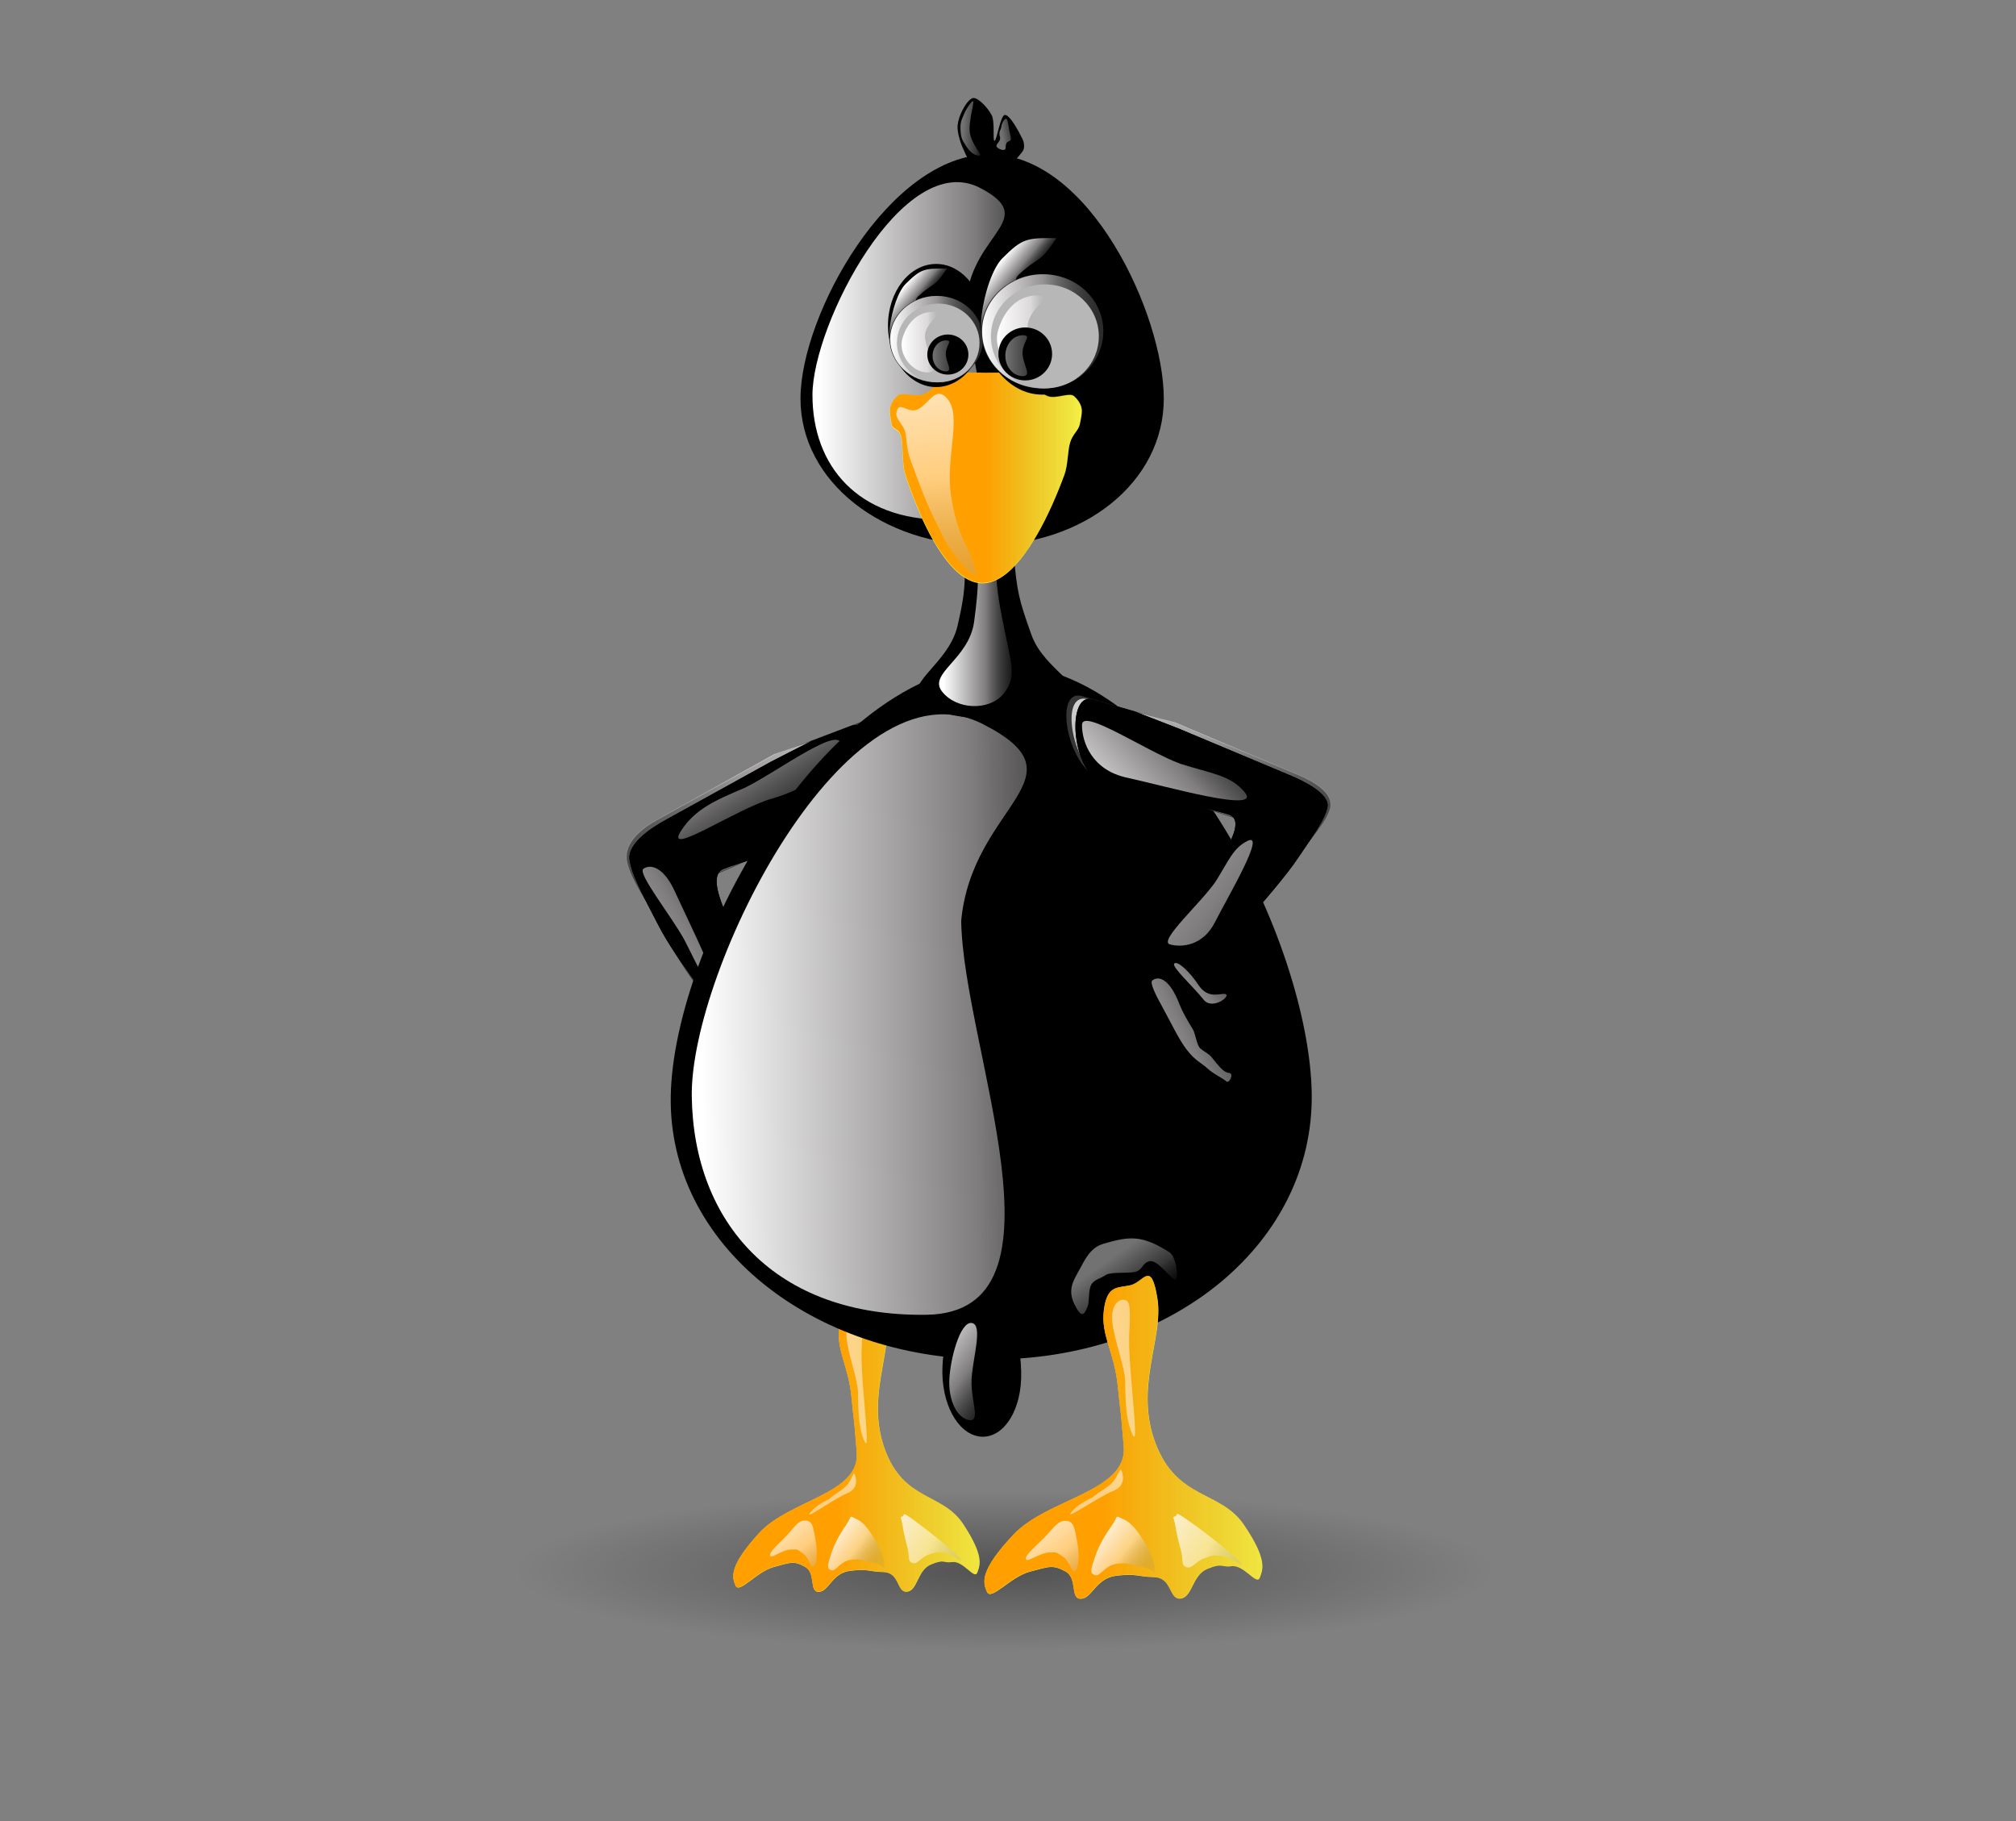 <?xml version="1.0" standalone="no"?>
<svg
    xmlns:xlink="http://www.w3.org/1999/xlink"
    xmlns:dc="http://purl.org/dc/elements/1.1/"
    xmlns:cc="http://creativecommons.org/ns#"
    xmlns:rdf="http://www.w3.org/1999/02/22-rdf-syntax-ns#"
    xmlns:svg="http://www.w3.org/2000/svg"
    xmlns="http://www.w3.org/2000/svg"
    version="1.1"
    viewBox="0 0 724 654">
<rect x="0" y="0" width="724" height="654" fill="#808080" stroke="none"/>
<defs>
<radialGradient id="radial1" gradientUnits="userSpaceOnUse" cx="348.038" cy="870.933" fx="348.038" fy="870.933" r="210" spreadMethod="pad" gradientTransform="matrix(0.836, 1.21052e-06, 0, -0.136, 69.784, 208.45)">
<stop offset="0" stop-color="rgb(0,0,0)" stop-opacity="1"/>
<stop offset="1" stop-color="rgb(0,0,0)" stop-opacity="0"/>
</radialGradient>
<linearGradient id="linear1" gradientUnits="userSpaceOnUse" x1="417.757" y1="723.052" x2="513.099" y2="723.052" spreadMethod="pad" gradientTransform="translate(2.743, 664.999) scale(0.712, -0.736)">
<stop offset="0" stop-color="rgb(255,159,0)" stop-opacity="1"/>
<stop offset="1" stop-color="rgb(200,156,14)" stop-opacity="0"/>
</linearGradient>
<linearGradient id="linear2" gradientUnits="userSpaceOnUse" x1="1944.96" y1="144.459" x2="-1085.65" y2="677.165" spreadMethod="pad" gradientTransform="matrix(-0.036, -0.005, -0.004, 0.166, 327.756, 95.456)">
<stop offset="0" stop-color="rgb(255,255,255)" stop-opacity="1"/>
<stop offset="0.5" stop-color="rgb(255,251,251)" stop-opacity="0.498"/>
<stop offset="1" stop-color="rgb(75,75,75)" stop-opacity="0"/>
</linearGradient>
<linearGradient id="linear3" gradientUnits="userSpaceOnUse" x1="1944.96" y1="144.459" x2="-1085.65" y2="677.165" spreadMethod="pad" gradientTransform="matrix(-0.008, 0.019, 0.067, 0.035, 277.054, 92.663)">
<stop offset="0" stop-color="rgb(255,255,255)" stop-opacity="1"/>
<stop offset="0.5" stop-color="rgb(255,251,251)" stop-opacity="0.498"/>
<stop offset="1" stop-color="rgb(75,75,75)" stop-opacity="0"/>
</linearGradient>
<linearGradient id="linear4" gradientUnits="userSpaceOnUse" x1="371.736" y1="720.527" x2="410.278" y2="771.54" spreadMethod="pad" gradientTransform="translate(11.739, 648.633) scale(0.712, -0.736)">
<stop offset="0" stop-color="rgb(255,255,255)" stop-opacity="1"/>
<stop offset="0.5" stop-color="rgb(255,251,251)" stop-opacity="0.498"/>
<stop offset="1" stop-color="rgb(75,75,75)" stop-opacity="0"/>
</linearGradient>
<linearGradient id="linear5" gradientUnits="userSpaceOnUse" x1="405.42" y1="730.629" x2="435.027" y2="753.357" spreadMethod="pad" gradientTransform="translate(11.739, 648.633) scale(0.712, -0.736)">
<stop offset="0" stop-color="rgb(255,255,255)" stop-opacity="1"/>
<stop offset="0.5" stop-color="rgb(255,251,251)" stop-opacity="0.498"/>
<stop offset="1" stop-color="rgb(75,75,75)" stop-opacity="0"/>
</linearGradient>
<linearGradient id="linear6" gradientUnits="userSpaceOnUse" x1="422.593" y1="726.335" x2="486.04" y2="762.196" spreadMethod="pad" gradientTransform="translate(11.739, 648.633) scale(0.712, -0.736)">
<stop offset="0" stop-color="rgb(255,255,255)" stop-opacity="1"/>
<stop offset="0.5" stop-color="rgb(255,251,251)" stop-opacity="0.498"/>
<stop offset="1" stop-color="rgb(75,75,75)" stop-opacity="0"/>
</linearGradient>
<linearGradient id="linear7" gradientUnits="userSpaceOnUse" x1="408.279" y1="435.219" x2="575.292" y2="658.791" spreadMethod="pad" gradientTransform="translate(524.544, 728.482) scale(-0.497, -0.674)">
<stop offset="0" stop-color="rgb(255,255,255)" stop-opacity="1"/>
<stop offset="0.5" stop-color="rgb(255,251,251)" stop-opacity="0.498"/>
<stop offset="1" stop-color="rgb(75,75,75)" stop-opacity="0"/>
</linearGradient>
<linearGradient id="linear8" gradientUnits="userSpaceOnUse" x1="1045.38" y1="246.924" x2="133.953" y2="511.124" spreadMethod="pad" gradientTransform="matrix(-0.001, 0.112, 0.206, 0.099, 193.485, 276.035)">
<stop offset="0" stop-color="rgb(255,255,255)" stop-opacity="1"/>
<stop offset="0.5" stop-color="rgb(255,251,251)" stop-opacity="0.498"/>
<stop offset="1" stop-color="rgb(75,75,75)" stop-opacity="0"/>
</linearGradient>
<linearGradient id="linear9" gradientUnits="userSpaceOnUse" x1="1944.96" y1="144.459" x2="-1085.65" y2="677.165" spreadMethod="pad" gradientTransform="matrix(-0.034, -0.023, -0.088, 0.158, 294.819, 270.371)">
<stop offset="0" stop-color="rgb(255,255,255)" stop-opacity="1"/>
<stop offset="0.5" stop-color="rgb(255,251,251)" stop-opacity="0.498"/>
<stop offset="1" stop-color="rgb(75,75,75)" stop-opacity="0"/>
</linearGradient>
<linearGradient id="linear10" gradientUnits="userSpaceOnUse" x1="417.241" y1="399.804" x2="665.642" y2="399.804" spreadMethod="pad" gradientTransform="matrix(0.793, 0.011, 0.011, -0.814, -83.543, 606.438)">
<stop offset="0" stop-color="rgb(255,255,255)" stop-opacity="1"/>
<stop offset="0.5" stop-color="rgb(255,251,251)" stop-opacity="0.498"/>
<stop offset="1" stop-color="rgb(75,75,75)" stop-opacity="0"/>
</linearGradient>
<linearGradient id="linear11" gradientUnits="userSpaceOnUse" x1="83.314" y1="462.433" x2="191.448" y2="462.433" spreadMethod="pad" gradientTransform="translate(315.617, 671.353) scale(0.279, -0.5)">
<stop offset="0" stop-color="rgb(255,255,255)" stop-opacity="1"/>
<stop offset="0.5" stop-color="rgb(255,251,251)" stop-opacity="0.498"/>
<stop offset="1" stop-color="rgb(75,75,75)" stop-opacity="0"/>
</linearGradient>
<linearGradient id="linear12" gradientUnits="userSpaceOnUse" x1="417.241" y1="399.804" x2="665.642" y2="399.804" spreadMethod="pad" gradientTransform="translate(106.25, 709.464) scale(0.45, -0.458)">
<stop offset="0" stop-color="rgb(255,255,255)" stop-opacity="1"/>
<stop offset="0.5" stop-color="rgb(255,251,251)" stop-opacity="0.498"/>
<stop offset="1" stop-color="rgb(75,75,75)" stop-opacity="0"/>
</linearGradient>
<linearGradient id="linear13" gradientUnits="userSpaceOnUse" x1="392.857" y1="715.219" x2="491.735" y2="715.219" spreadMethod="pad" gradientTransform="translate(193.315, 601.951) scale(0.409, -0.167)">
<stop offset="0" stop-color="rgb(255,159,0)" stop-opacity="1"/>
<stop offset="1" stop-color="rgb(200,156,14)" stop-opacity="0"/>
</linearGradient>
<linearGradient id="linear14" gradientUnits="userSpaceOnUse" x1="204.072" y1="35.219" x2="461.69" y2="926.648" spreadMethod="pad" gradientTransform="translate(188.962, 554.882) scale(0.457, -0.151)">
<stop offset="0" stop-color="rgb(255,255,255)" stop-opacity="1"/>
<stop offset="0.5" stop-color="rgb(255,251,251)" stop-opacity="0.498"/>
<stop offset="1" stop-color="rgb(75,75,75)" stop-opacity="0"/>
</linearGradient>
<linearGradient id="linear15" gradientUnits="userSpaceOnUse" x1="201.335" y1="278.076" x2="199.654" y2="329.731" spreadMethod="pad" gradientTransform="matrix(0.315, 0.407, 0.153, -0.145, 219.266, 510.328)">
<stop offset="0" stop-color="rgb(255,255,255)" stop-opacity="1"/>
<stop offset="0.5" stop-color="rgb(255,251,251)" stop-opacity="0.498"/>
<stop offset="1" stop-color="rgb(75,75,75)" stop-opacity="0"/>
</linearGradient>
<linearGradient id="linear16" gradientUnits="userSpaceOnUse" x1="174.286" y1="348.076" x2="228.571" y2="348.076" spreadMethod="pad" gradientTransform="translate(211.987, 609.402) scale(0.618, -0.222)">
<stop offset="0" stop-color="rgb(255,255,255)" stop-opacity="1"/>
<stop offset="0.5" stop-color="rgb(255,251,251)" stop-opacity="0.498"/>
<stop offset="1" stop-color="rgb(75,75,75)" stop-opacity="0"/>
</linearGradient>
<linearGradient id="linear17" gradientUnits="userSpaceOnUse" x1="174.286" y1="348.076" x2="221.683" y2="348.076" spreadMethod="pad" gradientTransform="translate(256.901, 582.122) scale(0.385, -0.143)">
<stop offset="0" stop-color="rgb(255,255,255)" stop-opacity="1"/>
<stop offset="0.5" stop-color="rgb(255,251,251)" stop-opacity="0.498"/>
<stop offset="1" stop-color="rgb(75,75,75)" stop-opacity="0"/>
</linearGradient>
<linearGradient id="linear18" gradientUnits="userSpaceOnUse" x1="121.429" y1="178.791" x2="175.948" y2="178.791" spreadMethod="pad" gradientTransform="translate(304.614, 574.182) scale(0.25, -0.268)">
<stop offset="0" stop-color="rgb(255,255,255)" stop-opacity="1"/>
<stop offset="0.5" stop-color="rgb(255,251,251)" stop-opacity="0.498"/>
<stop offset="1" stop-color="rgb(75,75,75)" stop-opacity="0"/>
</linearGradient>
<linearGradient id="linear19" gradientUnits="userSpaceOnUse" x1="201.335" y1="278.076" x2="199.654" y2="329.731" spreadMethod="pad" gradientTransform="matrix(0.412, 0.538, 0.2, -0.191, 221.471, 506.101)">
<stop offset="0" stop-color="rgb(255,255,255)" stop-opacity="1"/>
<stop offset="0.5" stop-color="rgb(255,251,251)" stop-opacity="0.498"/>
<stop offset="1" stop-color="rgb(75,75,75)" stop-opacity="0"/>
</linearGradient>
<linearGradient id="linear20" gradientUnits="userSpaceOnUse" x1="174.286" y1="348.076" x2="228.571" y2="348.076" spreadMethod="pad" gradientTransform="translate(211.96, 636.98) scale(0.807, -0.293)">
<stop offset="0" stop-color="rgb(255,255,255)" stop-opacity="1"/>
<stop offset="0.5" stop-color="rgb(255,251,251)" stop-opacity="0.498"/>
<stop offset="1" stop-color="rgb(75,75,75)" stop-opacity="0"/>
</linearGradient>
<linearGradient id="linear21" gradientUnits="userSpaceOnUse" x1="174.286" y1="348.076" x2="221.683" y2="348.076" spreadMethod="pad" gradientTransform="translate(270.646, 600.942) scale(0.503, -0.189)">
<stop offset="0" stop-color="rgb(255,255,255)" stop-opacity="1"/>
<stop offset="0.5" stop-color="rgb(255,251,251)" stop-opacity="0.498"/>
<stop offset="1" stop-color="rgb(75,75,75)" stop-opacity="0"/>
</linearGradient>
<linearGradient id="linear22" gradientUnits="userSpaceOnUse" x1="121.429" y1="178.791" x2="175.948" y2="178.791" spreadMethod="pad" gradientTransform="translate(321.44, 589.654) scale(0.326, -0.355)">
<stop offset="0" stop-color="rgb(255,255,255)" stop-opacity="1"/>
<stop offset="0.5" stop-color="rgb(255,251,251)" stop-opacity="0.498"/>
<stop offset="1" stop-color="rgb(75,75,75)" stop-opacity="0"/>
</linearGradient>
<linearGradient id="linear23" gradientUnits="userSpaceOnUse" x1="422.28" y1="110.142" x2="451.308" y2="112.821" spreadMethod="pad" gradientTransform="translate(201.882, 662.092) scale(0.341, -0.49)">
<stop offset="0" stop-color="rgb(255,255,255)" stop-opacity="1"/>
<stop offset="0.5" stop-color="rgb(255,251,251)" stop-opacity="0.498"/>
<stop offset="1" stop-color="rgb(75,75,75)" stop-opacity="0"/>
</linearGradient>
<linearGradient id="linear24" gradientUnits="userSpaceOnUse" x1="422.28" y1="110.142" x2="451.308" y2="112.821" spreadMethod="pad" gradientTransform="matrix(0.254, 0.046, 0.074, -0.307, 244.46, 619.799)">
<stop offset="0" stop-color="rgb(255,255,255)" stop-opacity="1"/>
<stop offset="0.5" stop-color="rgb(255,251,251)" stop-opacity="0.498"/>
<stop offset="1" stop-color="rgb(75,75,75)" stop-opacity="0"/>
</linearGradient>
<linearGradient id="linear25" gradientUnits="userSpaceOnUse" x1="408.279" y1="435.219" x2="575.292" y2="658.791" spreadMethod="pad" gradientTransform="translate(161.374, 671.57) scale(0.525, -0.54)">
<stop offset="0" stop-color="rgb(255,255,255)" stop-opacity="1"/>
<stop offset="0.5" stop-color="rgb(255,251,251)" stop-opacity="0.498"/>
<stop offset="1" stop-color="rgb(75,75,75)" stop-opacity="0"/>
</linearGradient>
<linearGradient id="linear26" gradientUnits="userSpaceOnUse" x1="345.061" y1="651.743" x2="655.262" y2="99.517" spreadMethod="pad" gradientTransform="matrix(0.001, 0.09, -0.218, 0.08, 503.278, 305.181)">
<stop offset="0" stop-color="rgb(255,255,255)" stop-opacity="1"/>
<stop offset="0.5" stop-color="rgb(255,251,251)" stop-opacity="0.498"/>
<stop offset="1" stop-color="rgb(75,75,75)" stop-opacity="0"/>
</linearGradient>
<linearGradient id="linear27" gradientUnits="userSpaceOnUse" x1="1944.96" y1="144.459" x2="-1085.65" y2="677.165" spreadMethod="pad" gradientTransform="matrix(-0.062, 0.017, -0.097, -0.141, 503.324, 380.201)">
<stop offset="0" stop-color="rgb(255,255,255)" stop-opacity="1"/>
<stop offset="0.5" stop-color="rgb(255,251,251)" stop-opacity="0.498"/>
<stop offset="1" stop-color="rgb(75,75,75)" stop-opacity="0"/>
</linearGradient>
<linearGradient id="linear28" gradientUnits="userSpaceOnUse" x1="336.38" y1="866.959" x2="415.471" y2="928.596" spreadMethod="pad" gradientTransform="translate(181.54, 572.154) scale(0.435, -0.461)">
<stop offset="0" stop-color="rgb(255,255,255)" stop-opacity="1"/>
<stop offset="0.5" stop-color="rgb(255,251,251)" stop-opacity="0.498"/>
<stop offset="1" stop-color="rgb(75,75,75)" stop-opacity="0"/>
</linearGradient>
<linearGradient id="linear29" gradientUnits="userSpaceOnUse" x1="1944.96" y1="144.459" x2="-1085.65" y2="677.165" spreadMethod="pad" gradientTransform="matrix(-0.029, -0.023, -0.075, 0.158, 467.976, 230.257)">
<stop offset="0" stop-color="rgb(255,255,255)" stop-opacity="1"/>
<stop offset="0.5" stop-color="rgb(255,251,251)" stop-opacity="0.498"/>
<stop offset="1" stop-color="rgb(75,75,75)" stop-opacity="0"/>
</linearGradient>
<linearGradient id="linear30" gradientUnits="userSpaceOnUse" x1="1944.96" y1="144.459" x2="-1085.65" y2="677.165" spreadMethod="pad" gradientTransform="matrix(-0.016, -0.016, -0.063, 0.081, 463.439, 273.976)">
<stop offset="0" stop-color="rgb(255,255,255)" stop-opacity="1"/>
<stop offset="0.5" stop-color="rgb(255,251,251)" stop-opacity="0.498"/>
<stop offset="1" stop-color="rgb(75,75,75)" stop-opacity="0"/>
</linearGradient>
<linearGradient id="linear31" gradientUnits="userSpaceOnUse" x1="417.757" y1="723.052" x2="513.099" y2="723.052" spreadMethod="pad" gradientTransform="translate(59.449, 715.977) scale(0.804, -0.804)">
<stop offset="0" stop-color="rgb(255,159,0)" stop-opacity="1"/>
<stop offset="1" stop-color="rgb(200,156,14)" stop-opacity="0"/>
</linearGradient>
<linearGradient id="linear32" gradientUnits="userSpaceOnUse" x1="1944.96" y1="144.459" x2="-1085.65" y2="677.165" spreadMethod="pad" gradientTransform="matrix(-0.04, -0.005, -0.005, 0.181, 426.218, 94.19)">
<stop offset="0" stop-color="rgb(255,255,255)" stop-opacity="1"/>
<stop offset="0.5" stop-color="rgb(255,251,251)" stop-opacity="0.498"/>
<stop offset="1" stop-color="rgb(75,75,75)" stop-opacity="0"/>
</linearGradient>
<linearGradient id="linear33" gradientUnits="userSpaceOnUse" x1="1944.96" y1="144.459" x2="-1085.65" y2="677.165" spreadMethod="pad" gradientTransform="matrix(-0.009, 0.021, 0.076, 0.038, 369.002, 91.14)">
<stop offset="0" stop-color="rgb(255,255,255)" stop-opacity="1"/>
<stop offset="0.5" stop-color="rgb(255,251,251)" stop-opacity="0.498"/>
<stop offset="1" stop-color="rgb(75,75,75)" stop-opacity="0"/>
</linearGradient>
<linearGradient id="linear34" gradientUnits="userSpaceOnUse" x1="371.736" y1="720.527" x2="410.278" y2="771.54" spreadMethod="pad" gradientTransform="translate(69.6, 698.109) scale(0.804, -0.804)">
<stop offset="0" stop-color="rgb(255,255,255)" stop-opacity="1"/>
<stop offset="0.5" stop-color="rgb(255,251,251)" stop-opacity="0.498"/>
<stop offset="1" stop-color="rgb(75,75,75)" stop-opacity="0"/>
</linearGradient>
<linearGradient id="linear35" gradientUnits="userSpaceOnUse" x1="405.42" y1="730.629" x2="435.027" y2="753.357" spreadMethod="pad" gradientTransform="translate(69.6, 698.109) scale(0.804, -0.804)">
<stop offset="0" stop-color="rgb(255,255,255)" stop-opacity="1"/>
<stop offset="0.5" stop-color="rgb(255,251,251)" stop-opacity="0.498"/>
<stop offset="1" stop-color="rgb(75,75,75)" stop-opacity="0"/>
</linearGradient>
<linearGradient id="linear36" gradientUnits="userSpaceOnUse" x1="422.593" y1="726.335" x2="486.04" y2="762.196" spreadMethod="pad" gradientTransform="translate(69.6, 698.109) scale(0.804, -0.804)">
<stop offset="0" stop-color="rgb(255,255,255)" stop-opacity="1"/>
<stop offset="0.5" stop-color="rgb(255,251,251)" stop-opacity="0.498"/>
<stop offset="1" stop-color="rgb(75,75,75)" stop-opacity="0"/>
</linearGradient>
<linearGradient id="linear37" gradientUnits="userSpaceOnUse" x1="406.25" y1="746.886" x2="424.144" y2="747.372" spreadMethod="pad" gradientTransform="matrix(0.593, -1.217, -0.981, -0.735, 891.06, 1245.72)">
<stop offset="0" stop-color="rgb(255,255,255)" stop-opacity="1"/>
<stop offset="0.5" stop-color="rgb(255,251,251)" stop-opacity="0.498"/>
<stop offset="1" stop-color="rgb(75,75,75)" stop-opacity="0"/>
</linearGradient>
</defs>
<g transform="translate(0, 654) scale(1, -1)">
<path id="p1" fill-rule="evenodd" fill="url(#radial1)" fill-opacity="0.359" d="M 698.327 89.824 C 698.327 63.898 555.342 42.857 379.163 42.857 202.985 42.857 60 63.898 60 89.824 60 115.75 202.985 136.791 379.163 136.791 555.342 136.791 698.327 115.75 698.327 89.824 "/>
<path id="p2" fill-rule="evenodd" fill="rgb(250,254,81)" d="M 301.394 177.183 C 300.394 168.889 304.739 163.529 305.811 152.262 306.883 141.007 306.388 148.885 307.705 132.369 308.89 117.5 283.5 115.372 272.62 103.43 261.74 91.489 262.873 87.64 264.185 84.602 265.497 81.564 271.636 89.588 277.867 91.279 284.098 92.97 285.061 93.596 289.109 91.365 293.156 89.134 290.487 82.255 294.057 82.354 297.627 82.453 298.8 89.075 305.188 89.9 311.785 90.753 311.977 89.589 317.209 89.483 323.24 89.36 321.957 82.02 325.755 82.406 329.554 82.793 329.446 90.095 334.201 92.144 339.312 94.345 338.853 92.572 341.878 93.071 345.93 93.738 349.961 86.555 350.978 89.301 351.995 92.048 353.422 95.263 345.946 106.659 338.469 118.056 324.717 114.807 317.834 133.399 310.951 151.991 320.419 168.018 318.414 181.028 316.408 194.038 314.067 186.4 309.812 185.439 305.557 184.478 302.394 185.477 301.394 177.183 "/>
<path id="p3" fill-rule="evenodd" fill="url(#linear1)" d="M 301.332 177.241 C 300.332 168.947 304.677 163.587 305.75 152.32 306.821 141.065 306.327 148.943 307.643 132.427 308.828 117.558 283.438 115.43 272.558 103.489 261.678 91.547 262.812 87.698 264.124 84.66 265.435 81.622 271.575 89.646 277.806 91.337 284.036 93.028 285 93.654 289.047 91.423 293.094 89.192 290.425 82.313 293.995 82.412 297.565 82.511 298.739 89.133 305.126 89.958 311.724 90.811 311.916 89.647 317.147 89.541 323.178 89.418 321.895 82.078 325.694 82.465 329.492 82.851 329.384 90.153 334.14 92.202 339.25 94.403 338.792 92.631 341.816 93.129 345.868 93.796 349.9 86.613 350.917 89.359 351.933 92.106 353.361 95.321 345.884 106.717 338.408 118.114 324.655 114.865 317.772 133.457 310.889 152.05 320.357 168.076 318.352 181.086 316.347 194.096 314.006 186.458 309.751 185.497 305.496 184.536 302.333 185.535 301.332 177.241 "/>
<path id="p4" fill-rule="evenodd" fill="url(#linear2)" d="M 308.15 153.891 C 308.039 158.496 304.602 167.759 304.054 173.263 303.506 178.767 305.846 180.512 307.076 180.669 309.536 180.983 309.969 179.37 309.447 169.726 308.894 159.514 312.871 131.324 310.552 136.241 308.756 140.05 308.152 145.367 308.15 153.891 "/>
<path id="p5" fill-rule="evenodd" fill="url(#linear3)" d="M 297.807 115.734 C 299.708 117.642 303.591 119.181 305.146 122.071 306.534 124.653 306.654 125.25 306.936 124.582 307.499 123.245 308.396 119.423 304.34 117.807 300.046 116.096 289.164 108.242 290.775 110.536 292.023 112.313 294.304 114.042 297.807 115.734 "/>
<path id="p6" fill-rule="evenodd" fill="url(#linear4)" d="M 289.173 107.979 C 286.474 108.072 285.125 105.19 281.976 102.028 278.828 98.867 276.129 96.449 276.579 95.333 277.029 94.217 280.807 97.379 283.775 97.565 286.744 97.751 286.294 97.565 288.453 96.077 290.612 94.589 291.332 90.219 292.412 91.614 293.491 93.009 293.581 97.565 292.771 101.656 291.962 105.748 291.872 107.886 289.173 107.979 "/>
<path id="p7" fill-rule="evenodd" fill="url(#linear5)" d="M 303.926 106.492 C 301.767 103.33 299.878 100.169 298.529 96.077 297.179 91.986 296.82 90.684 298.529 90.126 300.238 89.568 301.497 93.195 305.366 93.845 309.234 94.496 310.943 93.195 314.002 92.73 317.06 92.265 317.69 89.661 317.6 91.986 317.51 94.31 316.251 97.844 313.642 102.028 311.033 106.213 309.594 107.608 307.165 108.723 304.736 109.839 306.085 109.653 303.926 106.492 "/>
<path id="p8" fill-rule="evenodd" fill="url(#linear6)" d="M 324.077 106.492 C 324.527 103.702 324.977 101.749 325.876 98.309 326.776 94.868 325.786 93.38 327.676 92.73 329.565 92.079 330.644 94.775 333.433 95.705 336.222 96.635 336.042 96.728 338.83 96.449 341.619 96.17 347.197 91.707 344.588 94.589 341.979 97.472 333.523 104.26 328.395 107.979 323.268 111.699 325.157 109.839 324.077 109.467 322.998 109.095 323.627 109.281 324.077 106.492 "/>
<path id="p9" fill-rule="evenodd" fill="rgb(0,0,0)" d="M 338.451 163.038 C 337.979 150.056 343.839 139.318 351.642 138.176 359.445 137.034 366.25 145.918 366.721 158.9 367.193 171.882 361.192 197.828 353.389 198.97 345.586 200.112 338.922 176.02 338.451 163.038 "/>
<path id="p10" fill-rule="evenodd" fill="rgb(54,54,54)" d="M 309.472 394.885 278.274 383.056 235.81 359.398 C 230.929 356.679 224.318 351.623 225.136 345.235 225.954 338.848 233.334 328.763 237.371 320.719 245.444 304.631 258.342 289.607 264.408 278.961 276.54 257.669 290.84 258.556 289.54 278.961 289.54 278.961 269.498 302.041 261.808 317.997 258.146 325.594 252.26 338.116 258.332 340.543 264.404 342.969 275.752 348.625 283.04 351.709 295.706 357.069 300.431 351.931 307.738 361.764 315.705 372.484 317.887 398.076 309.472 394.885 "/>
<path id="p11" fill-rule="evenodd" fill="url(#linear7)" d="M 307.704 393.519 277.927 383.133 235.463 359.475 C 230.582 356.756 223.971 351.7 224.789 345.312 225.607 338.925 232.987 328.84 237.024 320.796 245.097 304.708 257.995 289.684 264.061 279.038 276.193 257.746 290.493 258.633 289.193 279.038 289.193 279.038 269.151 302.118 261.461 318.074 257.799 325.671 251.913 338.194 257.985 340.62 264.057 343.046 275.405 348.702 282.693 351.786 295.358 357.146 298.664 350.564 305.971 360.397 309.954 365.757 312.491 374.835 312.981 382.174 313.47 389.513 311.936 394.994 307.704 393.519 "/>
<path id="p12" fill-rule="evenodd" fill="rgb(0,0,0)" d="M 305.951 393.433 291.44 387.931 276.929 380.504 238.847 359.458 C 234.301 356.946 225.316 351.262 226.077 345.32 226.838 339.379 232.283 329.997 236.038 322.514 243.549 307.548 260.162 288.759 265.805 278.855 277.092 259.048 290.038 265.649 288.829 284.631 288.829 284.631 270.186 306.102 263.032 320.944 259.625 328.012 254.15 339.661 259.798 341.918 265.447 344.175 276.003 347.03 282.783 349.899 294.565 354.885 299.316 350.105 306.114 359.253 313.525 369.225 313.779 396.401 305.951 393.433 "/>
<path id="p13" fill="rgb(0,0,0)" d="M 305.951 393.433 291.44 387.931 276.929 380.504 238.847 359.458 C 234.301 356.946 225.316 351.262 226.077 345.32 226.838 339.379 232.283 329.997 236.038 322.514 243.549 307.548 260.162 288.759 265.805 278.855 277.092 259.048 290.038 265.649 288.829 284.631 288.829 284.631 270.186 306.102 263.032 320.944 259.625 328.012 254.15 339.661 259.798 341.918 265.447 344.175 276.003 347.03 282.783 349.899 294.565 354.885 299.316 350.105 306.114 359.253 313.525 369.225 313.779 396.401 305.951 393.433 "/>
<path id="p14" fill-rule="evenodd" fill="url(#linear8)" d="M 267.349 371.052 C 278.805 376.571 301.987 394.105 302.04 386.432 302.093 378.758 289.014 370.552 277.12 367.178 264.524 363.604 238.165 345.698 244.584 355.654 249.555 363.365 256.773 366.592 267.349 371.052 "/>
<path id="p15" fill-rule="evenodd" fill="url(#linear9)" d="M 245.681 316.683 C 240.806 325.479 228.774 340.449 231.077 342.037 233.379 343.626 238.139 343.216 242.489 333.61 247.096 323.438 260.447 296.763 255.643 300.311 251.922 303.059 249.99 308.435 245.681 316.683 "/>
<path id="p16" fill-rule="evenodd" fill="rgb(0,0,0)" d="M 471.075 261.205 C 471.781 207.844 421.688 166.738 358.153 165.848 294.618 164.958 241.583 204.62 240.877 257.981 240.171 311.342 295.06 414.619 358.595 415.509 422.13 416.399 470.369 314.566 471.075 261.205 "/>
<path id="p17" fill-rule="evenodd" fill="url(#linear10)" d="M 345.194 323.366 C 345.793 278.121 387.102 182.628 332.701 181.866 278.3 181.104 249.032 215.094 248.433 260.339 247.834 305.585 304.151 418.834 352.99 393.976 390.815 374.724 349.132 365.184 345.194 323.366 "/>
<path id="p18" fill-rule="evenodd" fill="rgb(0,0,0)" d="M 341.77 479.526 C 336.995 474.885 345.484 472.429 346.015 459.873 346.545 447.317 347.341 444.041 343.892 429.302 340.444 414.562 322.404 408.011 332.22 400.914 342.035 393.817 373.605 394.636 383.155 400.914 392.705 407.192 375.196 412.651 370.421 426.026 365.646 439.401 365.381 441.312 364.054 454.414 362.728 467.516 370.687 472.156 365.115 478.434 359.544 484.712 346.545 484.166 341.77 479.526 "/>
<path id="p19" fill-rule="evenodd" fill="url(#linear11)" d="M 345.535 477.252 C 342.997 472.96 350.693 470.688 350.975 459.075 351.257 447.463 351.68 444.434 349.847 430.801 348.014 417.169 333.119 412.202 338.336 405.639 343.554 399.075 355.029 398.741 360.106 404.547 365.183 410.353 363.303 415.402 360.765 427.772 358.227 440.142 358.086 441.909 357.381 454.026 356.676 466.144 360.906 470.436 357.945 476.242 354.983 482.048 348.074 481.543 345.535 477.252 "/>
<path id="p20" fill-rule="evenodd" fill="rgb(0,0,0)" d="M 417.949 510.875 C 417.949 480.85 389.254 458.12 353.243 458.12 317.233 458.12 287.477 480.85 287.477 510.875 287.477 540.9 319.356 598.569 355.366 598.569 391.376 598.569 417.949 540.9 417.949 510.875 "/>
<path id="p21" fill-rule="evenodd" fill="url(#linear12)" d="M 347.081 546.837 C 347.081 521.379 369.774 467.331 338.941 467.331 308.107 467.331 291.777 486.684 291.777 512.142 291.777 537.601 324.539 600.868 352.028 586.499 373.318 575.37 349.626 570.332 347.081 546.837 "/>
<path id="p22" fill-rule="evenodd" fill="rgb(250,254,81)" d="M 388.515 506.362 C 388.515 505.423 388.256 503.752 387.764 501.548 387.272 499.343 385.236 498.149 384.308 495.074 383.38 491.999 383.561 487.043 382.253 483.493 380.944 479.943 379.459 476.254 377.825 472.624 376.192 468.993 374.409 465.422 372.506 462.106 370.602 458.791 368.578 455.732 366.46 453.126 364.342 450.521 362.132 448.369 359.855 446.869 357.579 445.369 355.237 444.52 352.857 444.52 350.477 444.52 348.172 445.369 345.959 446.869 343.747 448.369 341.627 450.521 339.619 453.126 337.611 455.732 335.714 458.791 333.948 462.106 332.181 465.422 330.545 468.993 329.058 472.624 327.57 476.254 326.231 479.943 325.06 483.493 323.888 487.043 324.385 494.122 323.566 497.197 322.748 500.272 320.615 499.343 320.188 501.548 319.76 503.752 319.537 505.423 319.537 506.362 319.537 508.24 320.502 510.03 322.248 511.658 323.994 513.286 328.584 511.085 331.706 512.317 334.827 513.549 337.23 517.441 340.605 518.902 344.458 520.569 349.266 519.972 354.026 519.972 358.786 519.972 363.605 520.596 367.447 518.902 371.197 517.248 373.038 512.97 376.159 511.738 379.28 510.506 384.057 513.286 385.804 511.658 387.55 510.03 388.515 508.24 388.515 506.362 "/>
<path id="p23" fill-rule="evenodd" fill="url(#linear13)" d="M 388.559 506.525 C 388.559 505.586 388.299 503.916 387.808 501.711 387.316 499.507 385.279 498.312 384.352 495.237 383.424 492.162 383.605 487.207 382.296 483.657 380.988 480.107 379.503 476.418 377.869 472.787 376.236 469.157 374.453 465.585 372.55 462.27 370.646 458.954 368.622 455.895 366.504 453.29 364.386 450.685 362.175 448.533 359.899 447.033 357.623 445.532 355.281 444.684 352.901 444.684 350.521 444.684 348.216 445.532 346.003 447.033 343.791 448.533 341.671 450.685 339.663 453.29 337.655 455.895 335.758 458.954 333.992 462.27 332.225 465.585 330.589 469.157 329.101 472.787 327.614 476.418 326.275 480.107 325.104 483.657 323.932 487.207 324.429 494.286 323.61 497.36 322.792 500.435 320.659 499.507 320.232 501.711 319.804 503.916 319.581 505.586 319.581 506.525 319.581 508.404 320.546 510.193 322.292 511.821 324.038 513.45 328.628 511.249 331.75 512.481 334.871 513.712 337.274 517.604 340.649 519.065 344.502 520.733 349.31 520.135 354.07 520.135 358.829 520.135 363.649 520.76 367.491 519.065 371.241 517.411 373.082 513.133 376.203 511.902 379.324 510.67 384.101 513.45 385.847 511.821 387.593 510.193 388.559 508.404 388.559 506.525 "/>
<path id="p24" fill-rule="evenodd" fill="url(#linear14)" d="M 340.24 510.793 C 336.177 515.617 333.892 509.457 329.975 507.188 326.058 504.918 322.925 510.58 321.946 505.933 321.456 503.609 324.294 501.683 325.037 499.038 325.779 496.394 325.364 493.223 326.996 488.792 330.26 479.93 332.26 474.225 336.503 465.687 340.747 457.149 339.767 458.878 343.032 454.447 346.296 450.016 347.928 448.611 349.56 447.962 351.192 447.314 351.518 445.152 349.56 451.853 347.601 458.554 344.337 460.175 341.726 474.765 339.115 489.355 345.746 504.255 340.24 510.793 "/>
<path id="p25" fill-rule="evenodd" fill="rgb(0,0,0)" d="M 353.509 537.115 C 353.509 524.912 345.757 515.008 336.205 515.008 326.654 515.008 318.902 524.912 318.902 537.115 318.902 549.319 326.654 559.223 336.205 559.223 345.757 559.223 353.509 549.319 353.509 537.115 "/>
<path id="p26" fill-rule="evenodd" fill="url(#linear15)" d="M 340.119 557.543 C 335.284 550.316 335.422 552.82 329.77 547.62 326.107 544.249 334.827 535.319 323.213 528.488 316.245 524.39 319.823 546.741 325.312 552.122 330.7 557.404 331.822 557.673 340.119 557.543 "/>
<path id="p27" fill-rule="evenodd" fill="rgb(43,43,43)" d="M 353.018 532.247 C 353.018 523.678 345.503 516.723 336.244 516.723 326.985 516.723 319.471 523.678 319.471 532.247 319.471 540.817 326.985 547.772 336.244 547.772 345.503 547.772 353.018 540.817 353.018 532.247 "/>
<path id="p28" fill-rule="evenodd" fill="url(#linear16)" d="M 353.238 532.206 C 353.238 523.637 345.723 516.682 336.464 516.682 327.205 516.682 319.691 523.637 319.691 532.206 319.691 540.776 327.205 547.731 336.464 547.731 345.723 547.731 353.238 540.776 353.238 532.206 "/>
<path id="p29" fill-rule="evenodd" fill="rgb(183,183,183)" d="M 351.782 530.855 C 351.782 523.054 345.137 516.722 336.951 516.722 328.765 516.722 322.12 523.054 322.12 530.855 322.12 538.656 328.765 544.988 336.951 544.988 345.137 544.988 351.782 538.656 351.782 530.855 "/>
<path id="p30" fill-rule="evenodd" fill="url(#linear17)" d="M 332.194 533.298 C 332.194 527.757 338.918 520.257 333.148 520.257 327.378 520.257 322.602 526.861 324.021 532.206 325.348 537.202 328.97 541.972 334.74 541.972 340.51 541.972 332.194 538.839 332.194 533.298 "/>
<path id="p31" fill-rule="evenodd" fill="rgb(0,0,0)" d="M 347.776 526.681 C 347.776 522.709 344.471 519.485 340.398 519.485 336.325 519.485 333.019 522.709 333.019 526.681 333.019 530.654 336.325 533.878 340.398 533.878 344.471 533.878 347.776 530.654 347.776 526.681 "/>
<path id="p32" fill-rule="evenodd" fill="url(#linear18)" fill-opacity="0.446" d="M 339.654 526.947 C 339.654 523.878 342.393 520.642 339.735 520.642 337.078 520.642 334.922 523.133 334.922 526.201 334.922 529.27 337.078 531.76 339.735 531.76 342.393 531.76 339.654 530.015 339.654 526.947 "/>
<path id="p33" fill-rule="evenodd" fill="rgb(0,0,0)" d="M 396.877 541.487 C 396.877 525.366 386.748 512.283 374.268 512.283 361.787 512.283 351.658 525.366 351.658 541.487 351.658 557.608 361.787 570.691 374.268 570.691 386.748 570.691 396.877 557.608 396.877 541.487 "/>
<path id="p34" fill-rule="evenodd" fill="url(#linear19)" d="M 379.381 568.472 C 373.064 558.926 373.244 562.234 365.86 555.364 361.073 550.911 372.466 539.113 357.292 530.09 348.187 524.676 352.862 554.203 360.035 561.311 367.075 568.289 368.54 568.644 379.381 568.472 "/>
<path id="p35" fill-rule="evenodd" fill="rgb(43,43,43)" d="M 396.236 535.056 C 396.236 523.735 386.417 514.547 374.319 514.547 362.221 514.547 352.402 523.735 352.402 535.056 352.402 546.376 362.221 555.564 374.319 555.564 386.417 555.564 396.236 546.376 396.236 535.056 "/>
<path id="p36" fill-rule="evenodd" fill="url(#linear20)" d="M 396.523 535.002 C 396.523 523.681 386.704 514.494 374.606 514.494 362.508 514.494 352.689 523.681 352.689 535.002 352.689 546.322 362.508 555.51 374.606 555.51 386.704 555.51 396.523 546.322 396.523 535.002 "/>
<path id="p37" fill-rule="evenodd" fill="rgb(183,183,183)" d="M 394.62 533.217 C 394.62 522.911 385.939 514.547 375.242 514.547 364.545 514.547 355.864 522.911 355.864 533.217 355.864 543.522 364.545 551.886 375.242 551.886 385.939 551.886 394.62 543.522 394.62 533.217 "/>
<path id="p38" fill-rule="evenodd" fill="url(#linear21)" d="M 369.027 536.444 C 369.027 529.124 377.813 519.217 370.273 519.217 362.734 519.217 356.493 527.941 358.348 535.002 360.081 541.601 364.814 547.902 372.353 547.902 379.893 547.902 369.027 543.764 369.027 536.444 "/>
<path id="p39" fill-rule="evenodd" fill="rgb(0,0,0)" d="M 377.837 526.905 C 377.837 521.657 373.518 517.398 368.196 517.398 362.874 517.398 358.554 521.657 358.554 526.905 358.554 532.153 362.874 536.412 368.196 536.412 373.518 536.412 377.837 532.153 377.837 526.905 "/>
<path id="p40" fill-rule="evenodd" fill="url(#linear22)" fill-opacity="0.446" d="M 367.224 527.255 C 367.224 523.202 370.802 518.927 367.33 518.927 363.858 518.927 361.041 522.217 361.041 526.271 361.041 530.324 363.858 533.614 367.33 533.614 370.802 533.614 367.224 531.309 367.224 527.255 "/>
<path id="p41" fill-rule="evenodd" fill="rgb(0,0,0)" d="M 351.32 590.346 C 348.303 595.669 344.324 602.046 343.892 607.815 343.616 611.509 346.889 617.804 349.198 618.734 350.957 619.442 354.773 615.27 356.096 612.729 357.426 610.174 356.389 603.448 357.157 603.448 357.981 603.448 359.261 612.641 360.871 612.729 362.622 612.823 365.722 607.113 367.238 603.994 367.844 602.746 368.069 600.705 367.238 599.627 364.001 595.428 359.249 590.62 355.035 588.162 353.943 587.526 352.017 589.117 351.32 590.346 "/>
<path id="p42" fill-rule="evenodd" fill="url(#linear23)" fill-opacity="0.446" d="M 348.198 607.591 C 348.198 601.784 354.806 597.124 350.613 598.301 349.054 598.739 347.672 600.353 346.703 601.922 345.495 603.879 345.075 604.621 344.941 607.504 344.806 610.414 345.534 611.33 345.962 612.403 346.39 613.476 346.896 614.698 348.181 616.448 351.283 620.674 348.198 613.398 348.198 607.591 "/>
<path id="p43" fill-rule="evenodd" fill="url(#linear24)" fill-opacity="0.446" d="M 362.838 605.447 C 363.714 601.808 361.189 604.791 361.165 600.914 361.157 599.648 359.129 600.165 358.169 601.019 356.972 602.083 359.642 603.071 359.107 604.859 358.568 606.665 359.348 607.24 359.506 607.97 359.664 608.699 359.691 609.645 360.552 610.802 362.043 612.804 361.963 609.086 362.838 605.447 "/>
<path id="p44" fill-rule="evenodd" fill="rgb(54,54,54)" d="M 388.624 404.027 421.588 394.54 466.457 375.566 C 471.614 373.385 478.599 369.33 477.735 364.207 476.871 359.085 469.072 350.997 464.807 344.546 456.276 331.643 442.649 319.594 436.239 311.056 423.42 293.979 408.311 294.691 409.684 311.056 409.684 311.056 430.86 329.566 438.986 342.362 442.855 348.455 449.075 358.498 442.659 360.444 436.243 362.39 424.253 366.926 416.552 369.4 403.169 373.698 398.176 369.577 390.455 377.463 382.038 386.061 379.732 406.586 388.624 404.027 "/>
<path id="p45" fill-rule="evenodd" fill="url(#linear25)" d="M 390.491 402.93 421.955 394.602 466.823 375.628 C 471.981 373.447 478.966 369.392 478.102 364.269 477.237 359.146 469.439 351.059 465.174 344.607 456.643 331.705 443.016 319.656 436.606 311.117 423.786 294.041 408.678 294.753 410.051 311.117 410.051 311.117 431.227 329.628 439.353 342.424 443.222 348.517 449.441 358.56 443.026 360.506 436.61 362.452 424.62 366.988 416.919 369.461 403.536 373.76 400.044 368.481 392.323 376.367 388.114 380.666 385.433 387.946 384.916 393.832 384.399 399.718 386.02 404.114 390.491 402.93 "/>
<path id="p46" fill-rule="evenodd" fill="rgb(0,0,0)" d="M 392.344 402.862 407.677 398.449 423.009 392.493 463.248 375.614 C 468.051 373.599 477.545 369.041 476.741 364.276 475.937 359.51 470.183 351.987 466.215 345.985 458.28 333.983 433.822 308.356 427.859 300.413 415.934 284.528 407.939 296.725 409.217 311.949 409.217 311.949 430.134 332.822 437.693 344.726 441.292 350.394 447.078 359.737 441.11 361.547 435.141 363.357 423.988 365.647 416.824 367.948 404.375 371.946 399.355 368.113 392.172 375.449 384.341 383.447 384.073 405.242 392.344 402.862 "/>
<path id="p47" fill="rgb(0,0,0)" d="M 392.344 402.862 407.677 398.449 423.009 392.493 463.248 375.614 C 468.051 373.599 477.545 369.041 476.741 364.276 475.937 359.51 470.183 351.987 466.215 345.985 458.28 333.983 433.822 308.356 427.859 300.413 415.934 284.528 407.939 296.725 409.217 311.949 409.217 311.949 430.134 332.822 437.693 344.726 441.292 350.394 447.078 359.737 441.11 361.547 435.141 363.357 423.988 365.647 416.824 367.948 404.375 371.946 399.355 368.113 392.172 375.449 384.341 383.447 384.073 405.242 392.344 402.862 "/>
<path id="p48" fill-rule="evenodd" fill="url(#linear26)" d="M 423.838 379.757 C 411.734 384.183 388.633 399.873 388.577 393.719 388.521 387.565 392.119 377.457 404.686 374.75 417.995 371.884 453.745 361.594 446.964 369.579 441.711 375.763 435.013 376.18 423.838 379.757 "/>
<path id="p49" fill-rule="evenodd" fill="url(#linear27)" d="M 436.569 337.44 C 431.18 329.624 415.9 316.066 420.131 314.873 424.362 313.68 432.025 314.355 436.319 322.823 440.867 331.792 454.868 355.396 448.054 352.049 442.776 349.456 441.194 344.751 436.569 337.44 "/>
<path id="p50" fill-rule="evenodd" fill="url(#linear28)" d="M 340.918 158.306 C 340.663 150.861 343.835 144.703 348.058 144.048 352.281 143.393 348.654 150.924 348.91 158.369 349.165 165.814 353.226 178.257 349.003 178.912 344.78 179.567 341.173 165.751 340.918 158.306 "/>
<path id="p51" fill-rule="evenodd" fill="url(#linear29)" d="M 426.119 277.143 C 423.324 280.794 420.398 287.016 417.631 292.021 414.864 297.025 412.859 301.129 413.837 301.923 415.792 303.511 419.835 303.101 423.53 293.496 424.508 290.953 426.309 287.719 428.396 284.355 429.439 282.673 429.644 278.714 431.186 277.414 432.665 276.167 434.014 275.735 435.188 274.286 437.67 271.219 439.407 268.869 441.356 268.727 443.327 268.583 441.454 264.766 440.433 265.653 438.853 267.027 435.812 268.3 433.707 270.269 431.53 272.305 429.298 272.99 426.119 277.143 "/>
<path id="p52" fill-rule="evenodd" fill="url(#linear30)" d="M 432.148 295.148 C 428.632 299.621 420.616 306.855 421.714 307.986 422.813 309.116 427.07 305.307 430.378 300.323 433.882 295.046 438.213 297.413 439.987 297.064 442.516 296.565 435.301 290.927 432.148 295.148 "/>
<path id="p53" fill-rule="evenodd" fill="rgb(250,254,81)" d="M 396.469 183.414 C 395.34 174.358 400.244 168.507 401.454 156.206 402.663 143.919 402.105 152.52 403.591 134.489 404.928 118.256 376.276 115.933 363.998 102.896 351.72 89.859 352.999 85.657 354.48 82.34 355.96 79.023 362.888 87.784 369.92 89.629 376.951 91.475 378.038 92.159 382.605 89.723 387.173 87.288 384.161 79.778 388.189 79.886 392.218 79.994 393.542 87.224 400.75 88.125 408.196 89.055 408.412 87.785 414.316 87.669 421.122 87.534 419.674 79.522 423.96 79.943 428.247 80.365 428.125 88.337 433.492 90.574 439.258 92.977 438.741 91.042 442.154 91.586 446.727 92.314 451.276 84.473 452.424 87.471 453.571 90.469 455.182 93.979 446.745 106.421 438.308 118.862 422.788 115.316 415.021 135.614 407.253 155.911 417.938 173.408 415.675 187.611 413.412 201.815 410.771 193.476 405.969 192.427 401.167 191.377 397.598 192.469 396.469 183.414 "/>
<path id="p54" fill-rule="evenodd" fill="url(#linear31)" d="M 396.399 183.477 C 395.271 174.422 400.174 168.57 401.384 156.27 402.593 143.982 402.036 152.583 403.521 134.552 404.858 118.319 376.206 115.996 363.929 102.959 351.651 89.922 352.93 85.72 354.41 82.403 355.891 79.087 362.819 87.847 369.85 89.693 376.882 91.539 377.968 92.223 382.536 89.787 387.103 87.351 384.091 79.842 388.12 79.95 392.149 80.057 393.473 87.287 400.681 88.188 408.126 89.118 408.342 87.849 414.246 87.732 421.052 87.598 419.604 79.585 423.891 80.007 428.177 80.428 428.055 88.401 433.422 90.637 439.189 93.04 438.672 91.105 442.085 91.649 446.657 92.378 451.207 84.536 452.354 87.534 453.502 90.532 455.112 94.042 446.675 106.484 438.238 118.926 422.719 115.379 414.951 135.677 407.184 155.975 417.869 173.472 415.606 187.675 413.343 201.878 410.701 193.54 405.899 192.49 401.098 191.441 397.528 192.532 396.399 183.477 "/>
<path id="p55" fill-rule="evenodd" fill="url(#linear32)" d="M 404.093 157.986 C 403.967 163.012 400.089 173.125 399.471 179.134 398.852 185.143 401.493 187.048 402.881 187.22 405.657 187.562 406.145 185.801 405.556 175.273 404.932 164.123 409.42 133.348 406.804 138.717 404.777 142.875 404.095 148.68 404.093 157.986 "/>
<path id="p56" fill-rule="evenodd" fill="url(#linear33)" d="M 392.421 116.328 C 394.566 118.411 398.948 120.091 400.703 123.246 402.27 126.065 402.405 126.717 402.723 125.987 403.359 124.528 404.37 120.356 399.794 118.591 394.948 116.723 382.668 108.149 384.486 110.654 385.894 112.593 388.469 114.481 392.421 116.328 "/>
<path id="p57" fill-rule="evenodd" fill="url(#linear34)" d="M 382.678 107.862 C 379.633 107.964 378.11 104.817 374.557 101.365 371.004 97.913 367.958 95.274 368.466 94.056 368.973 92.838 373.237 96.289 376.587 96.492 379.937 96.695 379.429 96.492 381.866 94.868 384.302 93.244 385.114 88.472 386.333 89.995 387.551 91.518 387.652 96.492 386.739 100.959 385.825 105.426 385.724 107.761 382.678 107.862 "/>
<path id="p58" fill-rule="evenodd" fill="url(#linear35)" d="M 399.327 106.238 C 396.89 102.786 394.759 99.335 393.236 94.868 391.713 90.401 391.307 88.98 393.236 88.371 395.165 87.762 396.586 91.721 400.951 92.432 405.316 93.142 407.245 91.721 410.697 91.213 414.148 90.706 414.859 87.863 414.757 90.401 414.656 92.939 413.235 96.797 410.291 101.365 407.347 105.933 405.722 107.456 402.981 108.674 400.24 109.892 401.763 109.689 399.327 106.238 "/>
<path id="p59" fill-rule="evenodd" fill="url(#linear36)" d="M 422.067 106.238 C 422.574 103.192 423.082 101.06 424.097 97.304 425.112 93.548 423.995 91.924 426.127 91.213 428.259 90.503 429.477 93.447 432.624 94.462 435.771 95.477 435.568 95.579 438.715 95.274 441.862 94.969 448.156 90.097 445.212 93.244 442.268 96.391 432.726 103.801 426.939 107.862 421.153 111.923 423.285 109.892 422.067 109.486 420.848 109.08 421.559 109.283 422.067 106.238 "/>
<path id="p60" fill-rule="evenodd" fill="url(#linear37)" fill-opacity="0.446" d="M 397.274 196.257 C 395.388 194.843 392.863 194.605 391.835 192.533 390.807 190.46 391.275 186.554 390.635 184.933 389.995 183.311 389.433 182.193 388.712 182.132 387.991 182.071 387.113 183.068 385.841 185.677 383.298 190.896 385.536 194.201 387.601 197.97 389.666 201.739 391.558 205.972 396.22 207.345 405.739 210.148 410.068 210.543 419.891 204.382 422.485 202.756 423.259 195.262 422.245 194.498 421.231 193.733 416.061 201.481 413.082 201.114 410.102 200.747 410.499 197.611 407.196 197.176 403.893 196.741 399.259 197.225 397.274 196.257 "/>
</g>
</svg>
